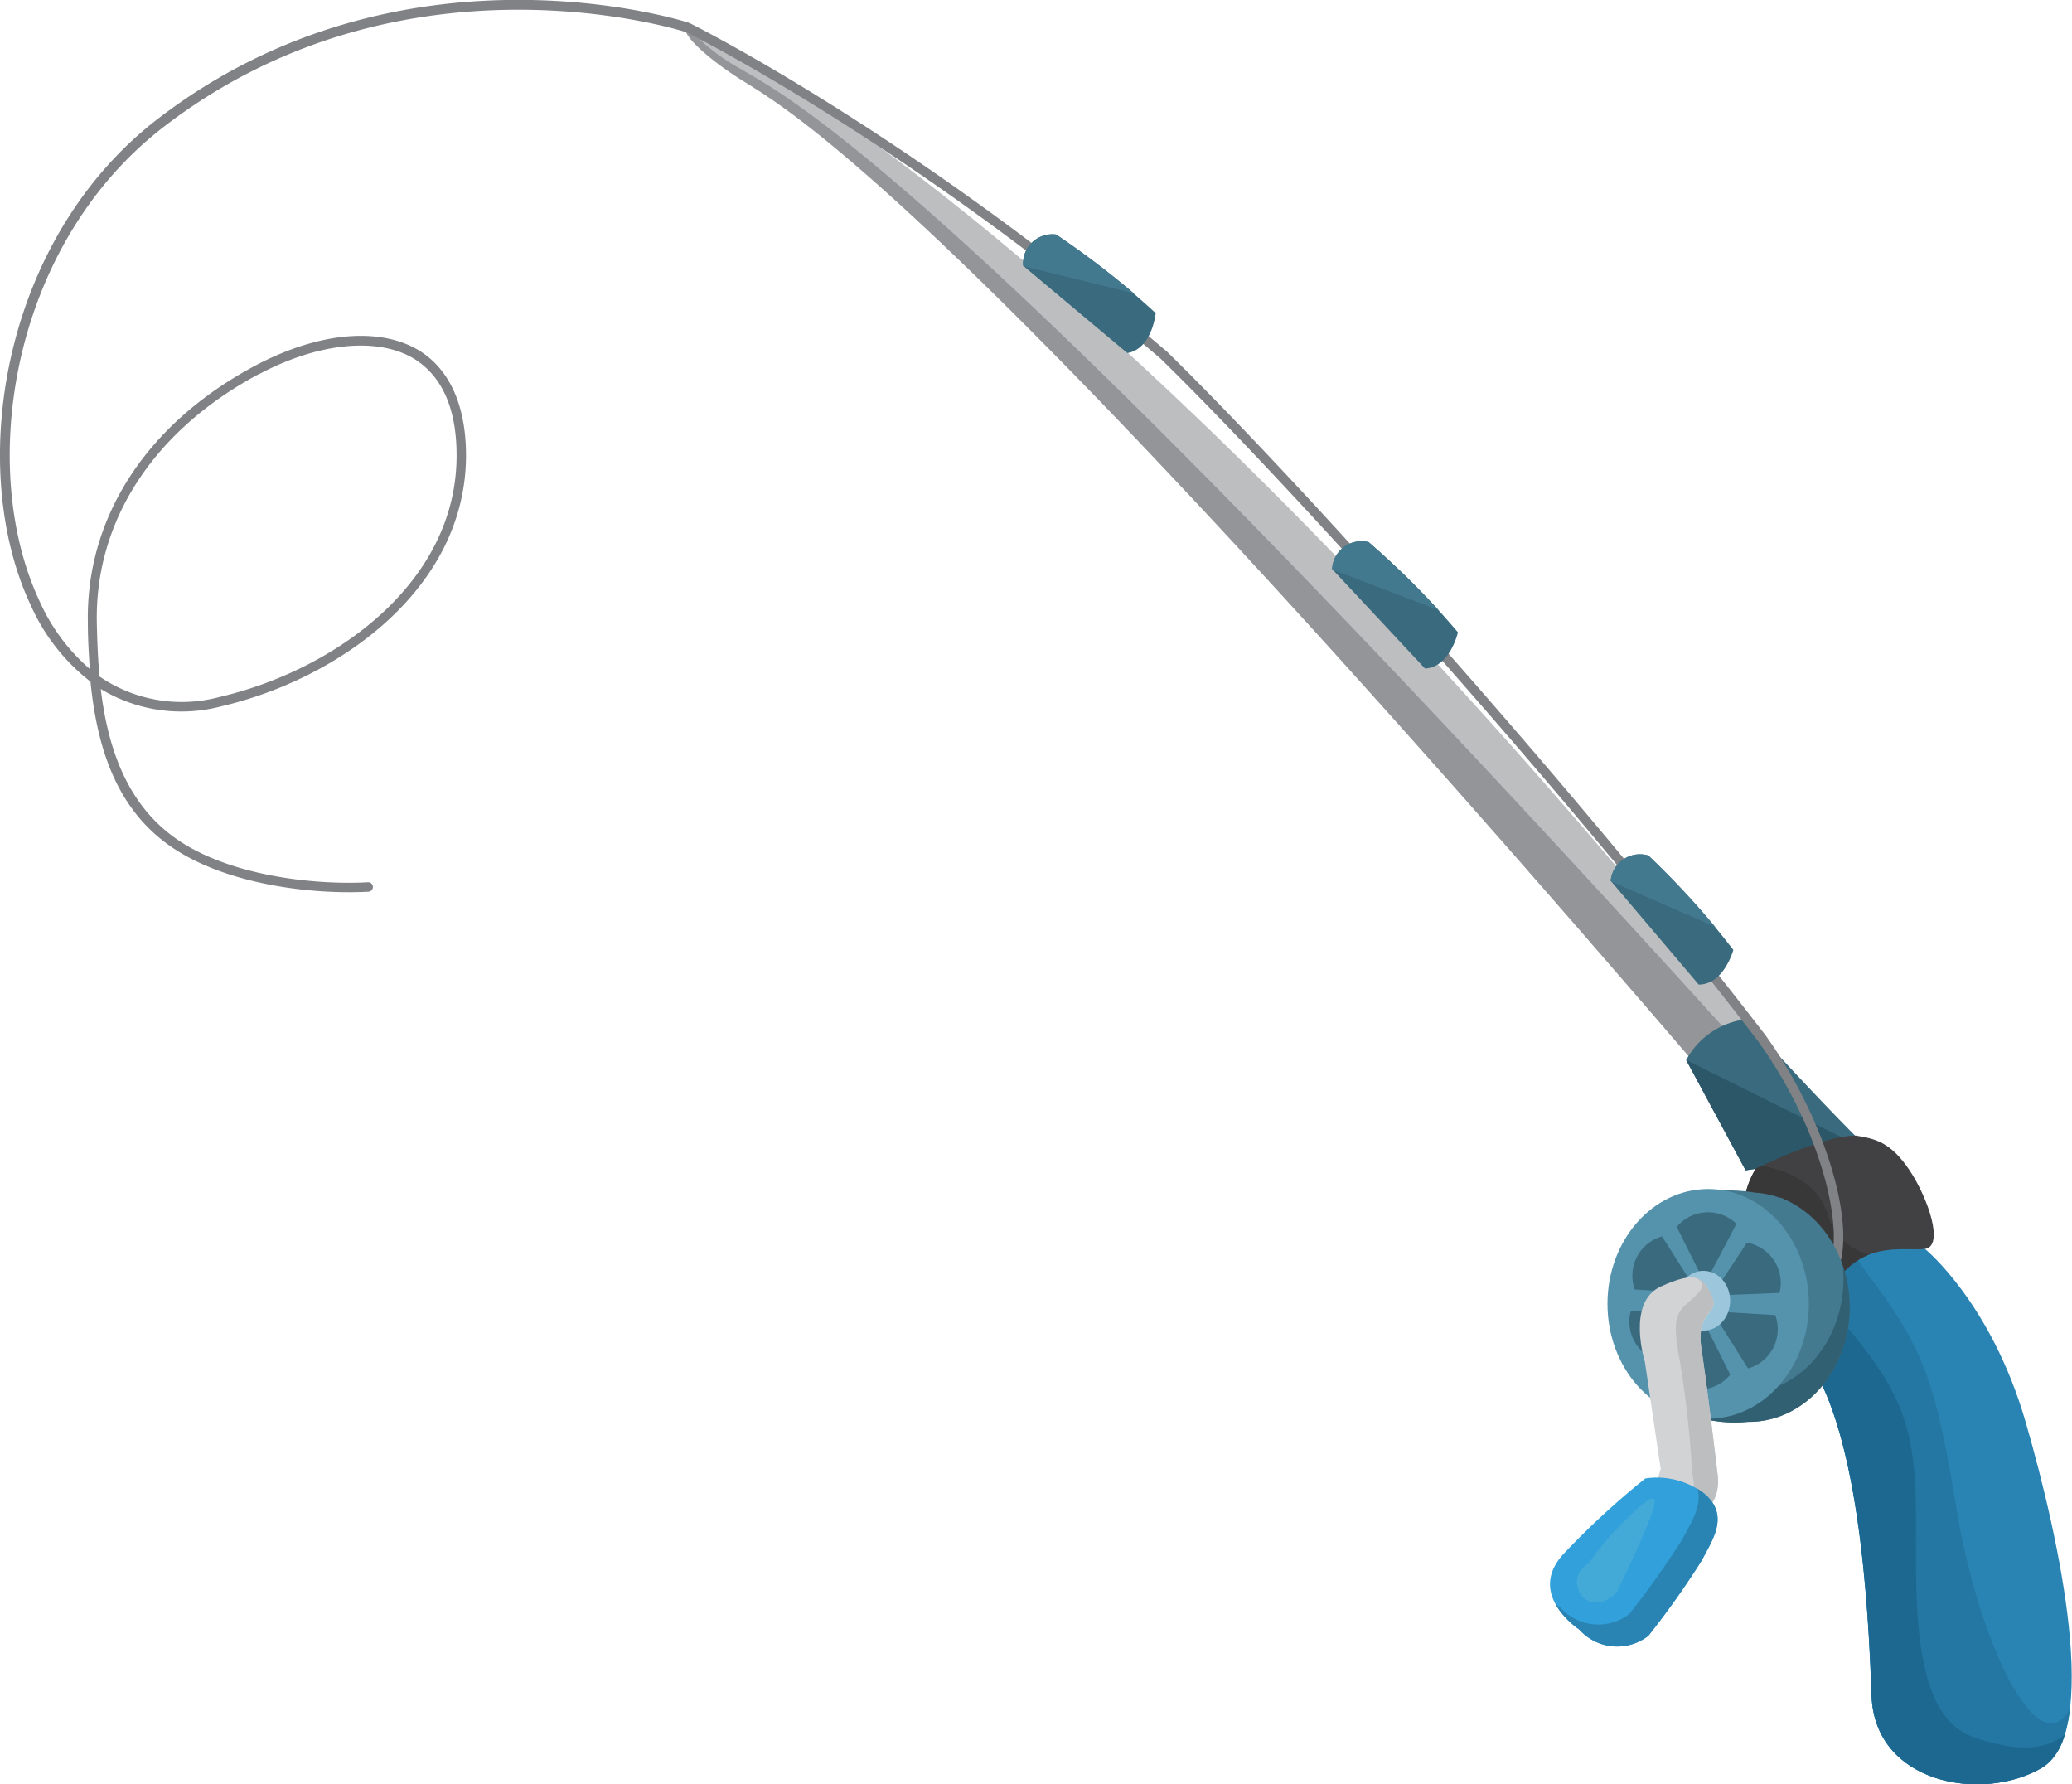 <svg xmlns="http://www.w3.org/2000/svg" viewBox="0 0 219.59 189.05"><title>Depositphotos_8212923_08</title><g id="Layer_2" data-name="Layer 2"><g id="πœ_h_1" data-name="πœºh 1"><path d="M198,125S135,40,79,6c-9-6-7.7-2.19-.67,2.33C83,11.32,101,20,191,126,191,126,204,137,198,125Z" style="fill:#bcbec0"/><path d="M197.21,123.89c-1.59-1.07-2.89-2.11-2.89-2.11C101.42,18.31,83.19,10.14,78.44,7.27a21,21,0,0,1-5.52-4.36c-1,.19,1.19,2.67,5.45,5.41C83,11.32,101,20,191,126c0,0,13,11,7-1Z" style="fill:#939598"/><path d="M178.7,112.32,185,124l1-.15c8,8.84,15.62,1.49,10.62-3.51S185,108,185,108A8.35,8.35,0,0,0,178.7,112.32Z" style="fill:#396a7e"/><path d="M178.7,112.31h0L185,124l1-.15c7.33,8.05,14.26,2.68,11.67-2.12Z" style="fill:#2c5769"/><path d="M204,132.32s7,5.67,10.67,18.33,8,33,1.67,36.67-17.67,1.67-18-7.67-1.33-29-7.33-36.33S192.7,127,204,132.32Z" style="fill:#2984b3"/><path d="M207.37,160c-2.33-14.33-3.67-17.33-9.67-25.33-1.33-1.77-1.67-3-1.41-3.88-6.59.67-9.73,7.08-5.25,12.55,6,7.33,7,27,7.33,36.33s11.67,11.33,18,7.67c1.73-1,2.66-3.25,3-6.25C215.88,187.23,209.56,173.46,207.37,160Z" style="fill:#2477a2"/><path d="M209,184c-7.33-2.67-5.67-18.33-6-26s-2-11.33-8.33-18.67c-2.56-3-2.72-5.49-2-7.45-4,2.19-5.21,7.1-1.65,11.45,6,7.33,7,27,7.33,36.33s11.67,11.33,18,7.67a5.9,5.9,0,0,0,2.46-3.53C216.62,185.61,213.28,185.53,209,184Z" style="fill:#1c6890"/><path d="M186.08,123.83s7-3.51,10.62-3.51c2,.33,3.67.67,5.67,3.67s3.67,8,1.67,8.33-7.67-1.33-10.33,5.33S181.13,132,186.08,123.83Z" style="fill:#414042"/><path d="M193.7,128.65c-1.11-3.54-4.7-4.72-7-5.13l-.62.3c-5,8.18,5,20.49,7.62,13.82a7.67,7.67,0,0,1,4.42-4.73A5.94,5.94,0,0,1,193.7,128.65Z" style="fill:#393839"/><path d="M204,132.32a.92.92,0,0,0,.56-.31A4.2,4.2,0,0,1,204,132.32Z" style="fill:#393839"/><path d="M187.1,109.68C168,84.83,138.93,52.19,123.69,37.27,96.63,14.17,73.37,2.58,73.08,2.44S42.64-7.34,16.73,12.59C.12,25.37-3.63,49.6,3.3,64.22a21,21,0,0,0,6.29,8c.73,7.3,2.9,14,9.24,17.95,5.87,3.67,14.56,4.62,20.22,4.31a.5.5,0,0,0,.47-.53.49.49,0,0,0-.53-.47c-5.52.3-14-.61-19.64-4.16S11.47,79.67,10.68,73a16.49,16.49,0,0,0,12.8,1.83c12.46-2.91,25.88-12.46,25.91-26.55,0-5.31-1.74-9.17-5-11.16-4.22-2.53-10.73-1.91-17.43,1.67-11.4,6.1-17.83,16-17.65,27.09,0,1.67.09,3.33.21,5a20.44,20.44,0,0,1-5.27-7.06c-6.76-14.26-3.1-37.92,13.13-50.4,25.48-19.6,55.13-10.1,55.36-10S96.07,15,123,38c15.19,14.87,44.25,47.46,63.28,72.27,7.19,9.93,9.72,21.73,7,24.88a.5.5,0,0,0,.76.65C197.41,131.93,194,119.24,187.1,109.68Zm-159.71-70c6.28-3.36,12.58-4,16.44-1.7,3,1.82,4.57,5.29,4.56,10.3,0,13.54-13,22.75-25.13,25.57a15.41,15.41,0,0,1-12.71-2.17c-.18-1.91-.25-3.86-.29-5.81C10.09,55.12,16.33,45.58,27.39,39.66Z" style="fill:#808285"/><path d="M170.7,93.32a3.11,3.11,0,0,1,4-2.67,86.06,86.06,0,0,1,9,10s-1,3.67-3.67,3.67Z" style="fill:#396a7e"/><path d="M181.77,98.19a93.81,93.81,0,0,0-7.07-7.54,3.11,3.11,0,0,0-4,2.67l.08.09Z" style="fill:#43798f"/><path d="M141.18,60.29a3.11,3.11,0,0,1,3.87-2.85A85.92,85.92,0,0,1,154.51,67s-.83,3.71-3.49,3.83Z" style="fill:#396a7e"/><path d="M152.46,64.64a93.63,93.63,0,0,0-7.41-7.2,3.11,3.11,0,0,0-3.87,2.85l.08.09Z" style="fill:#43798f"/><path d="M108.43,28.15a3.11,3.11,0,0,1,3.49-3.3,86,86,0,0,1,10.56,8.33s-.37,3.78-3,4.23Z" style="fill:#396a7e"/><path d="M120.16,31.07a93.9,93.9,0,0,0-8.24-6.23,3.11,3.11,0,0,0-3.49,3.3l.09.08Z" style="fill:#43798f"/><path d="M188.94,127l.1,0-.62-.16a9.37,9.37,0,0,0-2.41-.47,16.73,16.73,0,0,0-7,.29l.61,1.58a12.63,12.63,0,0,0-4.94,10.25,12.42,12.42,0,0,0,5.91,10.88l-1.24.62a14.19,14.19,0,0,0,5.88.66h.12c5.89,0,10.67-5.45,10.67-12.17C196,133.2,193.07,128.71,188.94,127Z" style="fill:#447a90"/><path d="M195.28,134a13.89,13.89,0,0,1,.09,1.48c0,6.72-4.78,12.17-10.67,12.17h-.12a14.19,14.19,0,0,1-5.88-.66l1.24-.62a11.75,11.75,0,0,1-5.15-6.45,12.22,12.22,0,0,0,5.82,9.45l-1.24.62a14.19,14.19,0,0,0,5.88.66h.12c5.89,0,10.67-5.45,10.67-12.17A13.61,13.61,0,0,0,195.28,134Z" style="fill:#326073"/><ellipse cx="181.03" cy="138.15" rx="10.67" ry="12.17" style="fill:#5593ad"/><path d="M177.7,130l3,6,3.33-6.33A4.32,4.32,0,0,0,177.7,130Z" style="fill:#396a7e"/><path d="M173.26,136.63l6.7.4L176.14,131A4.32,4.32,0,0,0,173.26,136.63Z" style="fill:#396a7e"/><path d="M176.26,144.29l3.7-5.6-7.15.28A4.32,4.32,0,0,0,176.26,144.29Z" style="fill:#396a7e"/><path d="M183.37,145.65l-3-6L177,146A4.32,4.32,0,0,0,183.37,145.65Z" style="fill:#396a7e"/><path d="M188.14,139.34l-6.7-.4,3.82,6.05A4.32,4.32,0,0,0,188.14,139.34Z" style="fill:#396a7e"/><path d="M185.14,131.67l-3.7,5.6,7.15-.28A4.32,4.32,0,0,0,185.14,131.67Z" style="fill:#396a7e"/><ellipse cx="180.53" cy="137.82" rx="2.83" ry="3.17" style="fill:#9cc6db"/><path d="M176,155.65l-1.67-11.33s-2-6.33,1.67-8,4.48-1.09,5.41,1-1.74,1.38-1.08,5.71S182,156,182,156s.67,3.33-2,4.33S173,165.32,176,155.65Z" style="fill:#d1d3d4"/><path d="M182,156s-1-8.67-1.67-13,2-3.67,1.08-5.71c-.47-1-.91-1.7-1.72-1.87.69.29,1.07.79.23,1.63-1.92,2-2.92,1.62-1.92,7a106.4,106.4,0,0,1,1.33,12s1,3.67-1.33,5a2.58,2.58,0,0,0-.65.61c.87-.39,1.84-1,2.65-1.28C182.7,159.32,182,156,182,156Z" style="fill:#bcbec0"/><path d="M167.37,172.65s-5.67-3.67-1.67-8a85,85,0,0,1,8.67-8,8.25,8.25,0,0,1,6.33,1.67c2.67,2.33.67,5-.33,7a91.62,91.62,0,0,1-5.67,8A5.38,5.38,0,0,1,167.37,172.65Z" style="fill:#32a0da"/><path d="M180.7,158.32a6.38,6.38,0,0,0-.81-.59c.56,1.85-.77,3.74-1.53,5.26a91.62,91.62,0,0,1-5.67,8,5.38,5.38,0,0,1-7.33-.67s-.21-.14-.53-.39a8.55,8.55,0,0,0,2.53,2.72,5.38,5.38,0,0,0,7.33.67,91.62,91.62,0,0,0,5.67-8C181.37,163.32,183.37,160.65,180.7,158.32Z" style="fill:#2984b3"/><path d="M168.37,165.65a28.51,28.51,0,0,1,4-4.67c3-3,3.67-3,2.33.33s-3.33,7.33-3.33,7.33-1.33,1.67-3,1A2.22,2.22,0,0,1,168.37,165.65Z" style="fill:#43aad8"/></g></g></svg>